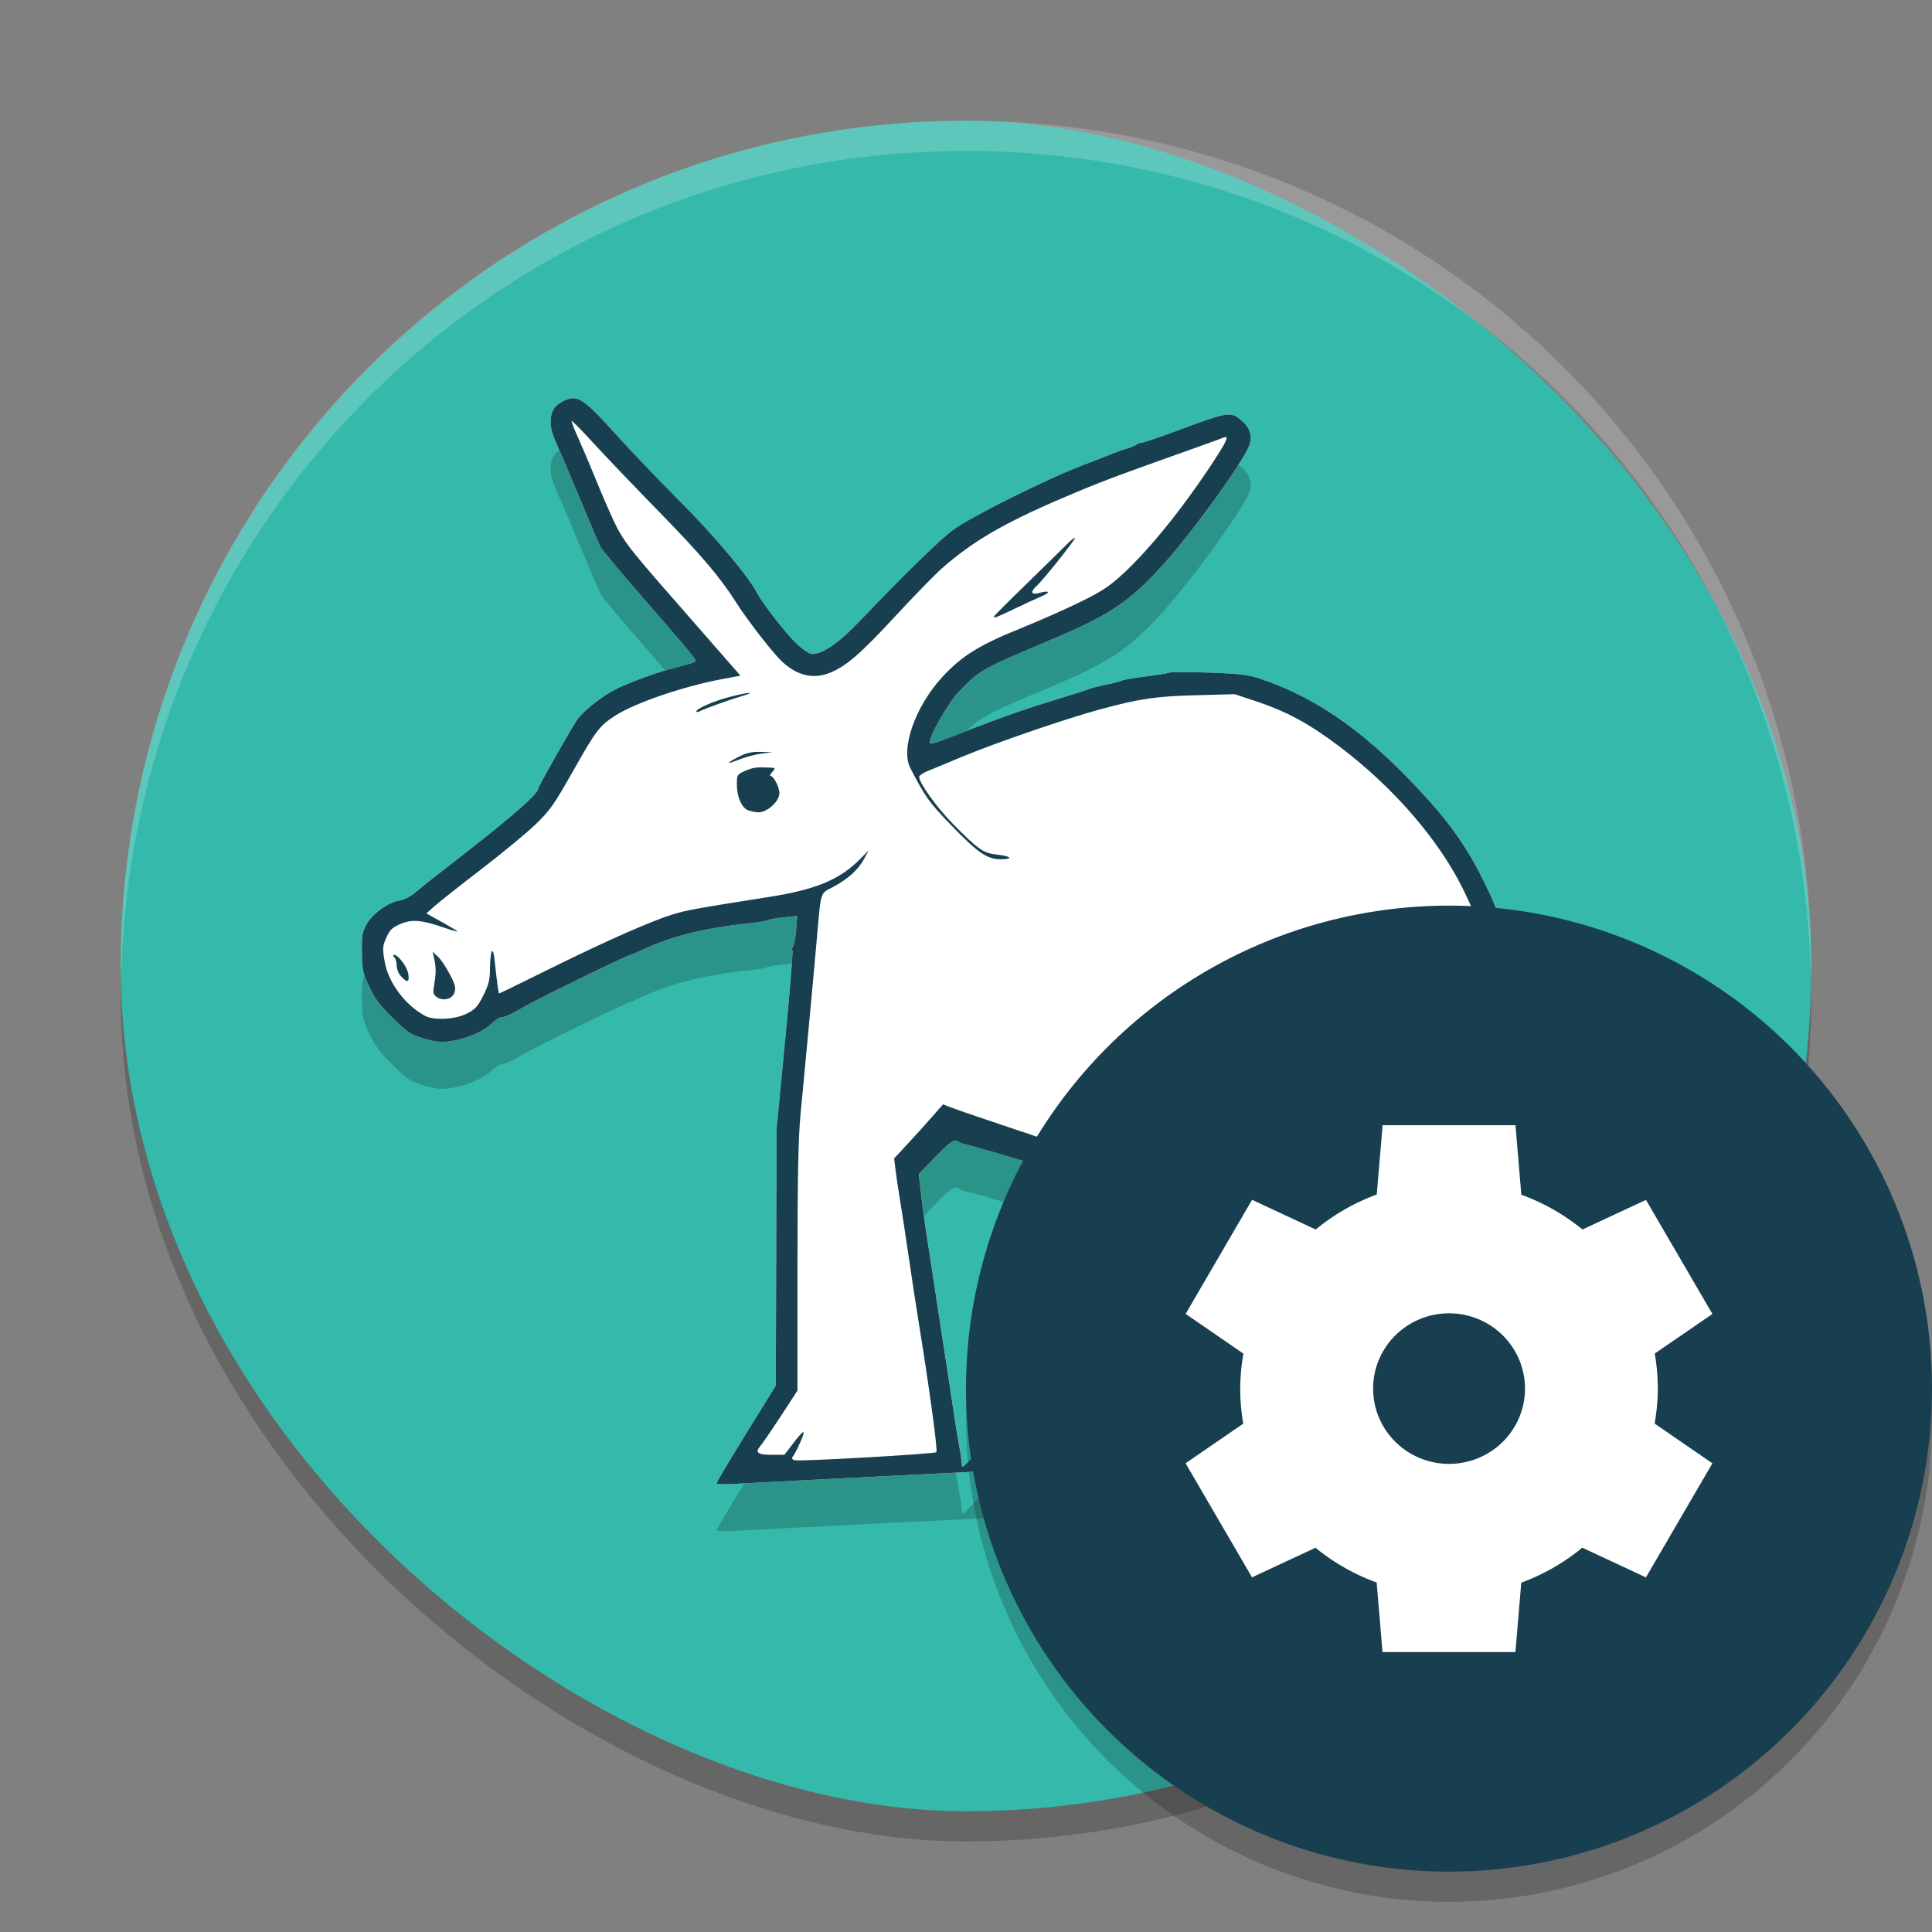 <svg width="64" height="64" version="1" xmlns="http://www.w3.org/2000/svg">
 <rect width="100%" height="100%" fill="#808080" stroke="none"/>
 <rect transform="matrix(0,-1,-1,0,0,0)" x="-61" y="-60" width="56" height="56" rx="28" ry="28" style="opacity:.2"/>
 <rect transform="matrix(0,-1,-1,0,0,0)" x="-60" y="-60" width="56" height="56" rx="28" ry="28" style="fill:#35b9ab"/>
 <circle transform="rotate(90)" cx="47" cy="-48" r="16" style="opacity:.2"/>
 <g transform="matrix(1.538,0,0,1.556,-30.232,-280.57)">
  <path d="m45.631 213.734c-0.068-0.035-0.254-0.111-0.414-0.168-0.16-0.057-0.428-0.157-0.596-0.221-0.168-0.064-0.501-0.191-0.741-0.282-0.24-0.091-0.636-0.243-0.88-0.338l-0.444-0.172-3.371 0.166c-1.854 0.091-3.533 0.176-3.731 0.188-0.198 0.012-0.36 7e-3 -0.36-0.012 0-0.038 0.299-0.53 1.035-1.702l0.237-0.378 0.009-2.737 0.009-2.737 0.183-1.875c0.101-1.031 0.172-1.894 0.157-1.916-0.014-0.023-0.007-0.065 0.016-0.093 0.023-0.029 0.052-0.185 0.064-0.347l0.023-0.295-0.29 0.03c-0.159 0.017-0.319 0.044-0.355 0.062-0.036 0.018-0.192 0.044-0.348 0.06-0.939 0.093-1.681 0.27-2.285 0.544-0.16 0.073-0.299 0.132-0.309 0.132-0.057 0-1.938 0.906-2.259 1.088-0.339 0.193-0.44 0.237-0.566 0.25-0.018 2e-3 -0.106 0.069-0.196 0.148-0.191 0.169-0.568 0.319-0.902 0.358-0.177 0.021-0.311 4e-3 -0.543-0.066-0.275-0.083-0.346-0.129-0.656-0.429-0.271-0.262-0.382-0.408-0.504-0.662-0.142-0.297-0.157-0.363-0.163-0.736-0.006-0.361 0.006-0.432 0.099-0.599 0.128-0.227 0.462-0.467 0.705-0.506 0.108-0.017 0.244-0.087 0.359-0.184 0.102-0.086 0.338-0.273 0.526-0.416 1.469-1.119 2.114-1.667 2.114-1.794 0-0.042 0.717-1.293 0.837-1.461 0.127-0.178 0.516-0.485 0.798-0.631 0.254-0.131 0.854-0.354 1.199-0.445 0.645-0.17 0.583-0.138 0.501-0.261-0.04-0.06-0.492-0.584-1.004-1.164-0.513-0.58-0.96-1.109-0.994-1.175-0.034-0.066-0.214-0.481-0.399-0.921-0.185-0.44-0.377-0.888-0.425-0.995-0.215-0.475-0.25-0.58-0.25-0.751 0-0.213 0.079-0.342 0.269-0.436 0.302-0.149 0.425-0.072 1.13 0.7 0.32 0.351 0.946 0.998 1.391 1.438 0.732 0.723 1.471 1.592 1.656 1.947 0.116 0.223 0.618 0.859 0.848 1.074 0.145 0.136 0.278 0.224 0.338 0.224 0.234 0 0.577-0.236 1.038-0.714 0.923-0.957 1.687-1.695 1.985-1.918 0.372-0.278 1.992-1.078 2.813-1.389 0.324-0.123 0.628-0.24 0.676-0.261 0.048-0.021 0.166-0.061 0.262-0.089 0.096-0.028 0.193-0.069 0.216-0.089 0.023-0.021 0.072-0.038 0.109-0.038 0.037-3.3e-4 0.362-0.109 0.722-0.241 1.153-0.424 1.186-0.43 1.427-0.232 0.181 0.148 0.241 0.339 0.166 0.534-0.138 0.36-1.239 1.866-1.848 2.529-0.742 0.807-1.149 1.076-2.427 1.608-1.481 0.616-1.54 0.648-1.973 1.097-0.25 0.259-0.691 1.034-0.625 1.099 0.017 0.017 0.112-2e-3 0.213-0.041 1.243-0.478 1.695-0.639 2.363-0.842 0.432-0.131 0.824-0.254 0.872-0.274 0.048-0.02 0.205-0.059 0.349-0.087 0.144-0.028 0.291-0.066 0.327-0.084 0.036-0.018 0.262-0.057 0.501-0.087 0.24-0.03 0.475-0.067 0.523-0.083 0.048-0.016 0.44-0.017 0.872-9.8e-4 0.68 0.024 0.829 0.043 1.117 0.139 1.247 0.416 2.346 1.201 3.584 2.56 0.519 0.569 0.869 1.072 1.182 1.699 0.402 0.802 0.447 0.98 0.57 2.218 0.164 1.651 0.387 3.721 0.501 4.649 0.214 1.739 0.345 2.743 0.372 2.834 0.01 0.036 0.04 0.24 0.066 0.454s0.115 0.797 0.198 1.295c0.083 0.498 0.151 0.977 0.151 1.065 0 0.157-0.003 0.16-0.202 0.187-0.111 0.015-0.273 0.028-0.36 0.03-0.132 2e-3 -0.207 0.048-0.463 0.281-0.168 0.153-0.328 0.279-0.355 0.279-0.027 1.6e-4 -0.132-0.136-0.234-0.302l-0.184-0.303h-0.239c-0.216 0-0.27 0.021-0.573 0.227-0.184 0.125-0.373 0.262-0.419 0.303-0.047 0.042-0.106 0.07-0.131 0.062-0.072-0.023-0.149-0.291-0.152-0.523l-0.003-0.211-0.286 0.029c-0.157 0.016-0.433 0.059-0.613 0.096-0.412 0.085-0.489 0.064-0.372-0.102 0.047-0.066 0.294-0.437 0.549-0.826l0.464-0.706-0.071-0.613c-0.039-0.337-0.082-0.735-0.095-0.885-0.014-0.149-0.042-0.282-0.062-0.295-0.021-0.013-0.038-0.068-0.038-0.123s-0.096-0.302-0.214-0.549c-0.117-0.247-0.274-0.575-0.347-0.73-0.073-0.155-0.232-0.456-0.352-0.671l-0.218-0.389-0.274 0.012c-0.47 0.021-0.459 0.013-0.49 0.345-0.015 0.161-0.046 0.326-0.069 0.367-0.023 0.041-0.042 0.121-0.042 0.177 0 0.056-0.029 0.197-0.065 0.314-0.036 0.117-0.095 0.397-0.131 0.623-0.036 0.226-0.085 0.508-0.107 0.627-0.022 0.119-0.063 0.362-0.091 0.541-0.027 0.178-0.067 0.412-0.088 0.519-0.021 0.107-0.06 0.341-0.087 0.519s-0.067 0.406-0.089 0.506c-0.082 0.371-0.057 0.418 0.693 1.306 0.266 0.315 0.433 0.548 0.406 0.564-0.026 0.016-0.199 0.063-0.385 0.106-0.677 0.154-0.89 0.21-1.341 0.351-0.401 0.125-0.52 0.133-0.692 0.044zm-4.479-1.969c0.571-0.607 0.738-0.813 0.841-1.038 0.28-0.609 0.345-0.754 0.605-1.35 0.148-0.34 0.269-0.666 0.269-0.726-6.62e-4 -0.084-0.976-2.533-1.026-2.576-0.019-0.016-1.266-0.376-1.385-0.399-0.06-0.012-0.132-0.04-0.161-0.062-0.077-0.06-0.174 7e-3 -0.528 0.37l-0.318 0.326 0.027 0.23c0.049 0.422 0.11 0.876 0.153 1.138 0.023 0.143 0.102 0.649 0.174 1.125 0.072 0.476 0.151 0.982 0.174 1.125 0.024 0.143 0.102 0.649 0.173 1.125 0.072 0.476 0.15 0.959 0.174 1.074 0.024 0.115 0.044 0.258 0.044 0.317 0 0.06 0.016 0.102 0.036 0.094 0.02-8e-3 0.356-0.355 0.748-0.772z" style="opacity:.2"/>
  <path d="m45.631 212.734c-0.068-0.035-0.254-0.111-0.414-0.168-0.16-0.057-0.428-0.157-0.596-0.221-0.168-0.064-0.501-0.191-0.741-0.282-0.24-0.091-0.636-0.243-0.88-0.338l-0.444-0.172-3.371 0.166c-1.854 0.091-3.533 0.176-3.731 0.188-0.198 0.012-0.36 7e-3 -0.36-0.012 0-0.038 0.299-0.53 1.035-1.702l0.237-0.378 0.009-2.737 0.009-2.737 0.183-1.875c0.101-1.031 0.172-1.894 0.157-1.916-0.014-0.023-0.007-0.065 0.016-0.093 0.023-0.029 0.052-0.185 0.064-0.347l0.023-0.295-0.29 0.03c-0.159 0.017-0.319 0.044-0.355 0.062-0.036 0.018-0.192 0.044-0.348 0.06-0.939 0.093-1.681 0.27-2.285 0.544-0.16 0.073-0.299 0.132-0.309 0.132-0.057 0-1.938 0.906-2.259 1.088-0.339 0.193-0.44 0.237-0.566 0.25-0.018 2e-3 -0.106 0.069-0.196 0.148-0.191 0.169-0.568 0.319-0.902 0.358-0.177 0.021-0.311 4e-3 -0.543-0.066-0.275-0.083-0.346-0.129-0.656-0.429-0.271-0.262-0.382-0.408-0.504-0.662-0.142-0.297-0.157-0.363-0.163-0.736-0.006-0.361 0.006-0.432 0.099-0.599 0.128-0.227 0.462-0.467 0.705-0.506 0.108-0.017 0.244-0.087 0.359-0.184 0.102-0.086 0.338-0.273 0.526-0.416 1.469-1.119 2.114-1.667 2.114-1.794 0-0.042 0.717-1.293 0.837-1.461 0.127-0.178 0.516-0.485 0.798-0.631 0.254-0.131 0.854-0.354 1.199-0.445 0.645-0.17 0.583-0.138 0.501-0.261-0.04-0.06-0.492-0.584-1.004-1.164-0.513-0.58-0.96-1.109-0.994-1.175-0.034-0.066-0.214-0.481-0.399-0.921-0.185-0.44-0.377-0.888-0.425-0.995-0.215-0.475-0.25-0.58-0.25-0.751 0-0.213 0.079-0.342 0.269-0.436 0.302-0.149 0.425-0.072 1.13 0.7 0.32 0.351 0.946 0.998 1.391 1.438 0.732 0.723 1.471 1.592 1.656 1.947 0.116 0.223 0.618 0.859 0.848 1.074 0.145 0.136 0.278 0.224 0.338 0.224 0.234 0 0.577-0.236 1.038-0.714 0.923-0.957 1.687-1.695 1.985-1.918 0.372-0.278 1.992-1.078 2.813-1.389 0.324-0.123 0.628-0.24 0.676-0.261 0.048-0.021 0.166-0.061 0.262-0.089 0.096-0.028 0.193-0.069 0.216-0.089 0.023-0.021 0.072-0.038 0.109-0.038 0.037-3.3e-4 0.362-0.109 0.722-0.241 1.153-0.424 1.186-0.43 1.427-0.232 0.181 0.148 0.241 0.339 0.166 0.534-0.138 0.36-1.239 1.866-1.848 2.529-0.742 0.807-1.149 1.076-2.427 1.608-1.481 0.616-1.54 0.648-1.973 1.097-0.25 0.259-0.691 1.034-0.625 1.099 0.017 0.017 0.112-2e-3 0.213-0.041 1.243-0.478 1.695-0.639 2.363-0.842 0.432-0.131 0.824-0.254 0.872-0.274 0.048-0.02 0.205-0.059 0.349-0.087 0.144-0.028 0.291-0.066 0.327-0.084 0.036-0.018 0.262-0.057 0.501-0.087 0.24-0.03 0.475-0.067 0.523-0.083 0.048-0.016 0.44-0.017 0.872-9.8e-4 0.68 0.024 0.829 0.043 1.117 0.139 1.247 0.416 2.346 1.201 3.584 2.56 0.519 0.569 0.869 1.072 1.182 1.699 0.402 0.802 0.447 0.98 0.57 2.218 0.164 1.651 0.387 3.721 0.501 4.649 0.214 1.739 0.345 2.743 0.372 2.834 0.01 0.036 0.04 0.24 0.066 0.454s0.115 0.797 0.198 1.295c0.083 0.498 0.151 0.977 0.151 1.065 0 0.157-0.003 0.16-0.202 0.187-0.111 0.015-0.273 0.028-0.36 0.03-0.132 2e-3 -0.207 0.048-0.463 0.281-0.168 0.153-0.328 0.279-0.355 0.279-0.027 1.6e-4 -0.132-0.136-0.234-0.302l-0.184-0.303h-0.239c-0.216 0-0.27 0.021-0.573 0.227-0.184 0.125-0.373 0.262-0.419 0.303-0.047 0.042-0.106 0.07-0.131 0.062-0.072-0.023-0.149-0.291-0.152-0.523l-0.003-0.211-0.286 0.029c-0.157 0.016-0.433 0.059-0.613 0.096-0.412 0.085-0.489 0.064-0.372-0.102 0.047-0.066 0.294-0.437 0.549-0.826l0.464-0.706-0.071-0.613c-0.039-0.337-0.082-0.735-0.095-0.885-0.014-0.149-0.042-0.282-0.062-0.295-0.021-0.013-0.038-0.068-0.038-0.123s-0.096-0.302-0.214-0.549c-0.117-0.247-0.274-0.575-0.347-0.73-0.073-0.155-0.232-0.456-0.352-0.671l-0.218-0.389-0.274 0.012c-0.47 0.021-0.459 0.013-0.49 0.345-0.015 0.161-0.046 0.326-0.069 0.367-0.023 0.041-0.042 0.121-0.042 0.177 0 0.056-0.029 0.197-0.065 0.314-0.036 0.117-0.095 0.397-0.131 0.623-0.036 0.226-0.085 0.508-0.107 0.627-0.022 0.119-0.063 0.362-0.091 0.541-0.027 0.178-0.067 0.412-0.088 0.519-0.021 0.107-0.06 0.341-0.087 0.519s-0.067 0.406-0.089 0.506c-0.082 0.371-0.057 0.418 0.693 1.306 0.266 0.315 0.433 0.548 0.406 0.564-0.026 0.016-0.199 0.063-0.385 0.106-0.677 0.154-0.89 0.21-1.341 0.351-0.401 0.125-0.52 0.133-0.692 0.044zm-4.479-1.969c0.571-0.607 0.738-0.813 0.841-1.038 0.28-0.609 0.345-0.754 0.605-1.35 0.148-0.34 0.269-0.666 0.269-0.726-6.59e-4 -0.084-0.976-2.533-1.026-2.576-0.019-0.016-1.266-0.376-1.385-0.399-0.06-0.012-0.132-0.04-0.161-0.062-0.077-0.06-0.174 7e-3 -0.528 0.37l-0.318 0.326 0.027 0.23c0.049 0.422 0.11 0.876 0.153 1.138 0.023 0.143 0.102 0.649 0.174 1.125 0.072 0.476 0.151 0.982 0.174 1.125 0.024 0.143 0.102 0.649 0.173 1.125 0.072 0.476 0.15 0.959 0.174 1.074 0.024 0.115 0.044 0.258 0.044 0.317 0 0.06 0.016 0.102 0.036 0.094 0.02-8e-3 0.356-0.355 0.748-0.772z" style="fill:#ffffff"/>
  <path d="m45.631 212.734c-0.068-0.035-0.254-0.111-0.414-0.168-0.16-0.057-0.428-0.157-0.596-0.221-0.168-0.064-0.501-0.191-0.741-0.282-0.24-0.091-0.636-0.243-0.88-0.338l-0.444-0.172-3.371 0.166c-1.854 0.091-3.533 0.176-3.731 0.188-0.198 0.012-0.36 7e-3 -0.36-0.012 0-0.038 0.299-0.53 1.035-1.702l0.237-0.378 0.009-2.737 0.009-2.737 0.183-1.875c0.101-1.031 0.172-1.894 0.157-1.916-0.014-0.023-0.007-0.065 0.016-0.093 0.023-0.029 0.052-0.185 0.064-0.347l0.023-0.295-0.29 0.03c-0.159 0.017-0.319 0.044-0.355 0.062-0.036 0.018-0.192 0.044-0.348 0.06-0.939 0.093-1.681 0.27-2.285 0.544-0.16 0.073-0.299 0.132-0.309 0.132-0.057 0-1.938 0.906-2.259 1.088-0.339 0.193-0.44 0.237-0.566 0.25-0.018 2e-3 -0.106 0.069-0.196 0.148-0.191 0.169-0.568 0.319-0.902 0.358-0.177 0.021-0.311 4e-3 -0.543-0.066-0.275-0.083-0.346-0.129-0.656-0.429-0.271-0.262-0.382-0.408-0.504-0.662-0.142-0.297-0.157-0.363-0.163-0.736-0.006-0.361 0.006-0.432 0.099-0.599 0.128-0.227 0.462-0.467 0.705-0.506 0.108-0.017 0.244-0.087 0.359-0.184 0.102-0.086 0.338-0.273 0.526-0.416 1.469-1.119 2.114-1.667 2.114-1.794 0-0.042 0.717-1.293 0.837-1.461 0.127-0.178 0.516-0.485 0.798-0.631 0.254-0.131 0.854-0.354 1.199-0.445 0.645-0.17 0.583-0.138 0.501-0.261-0.04-0.06-0.492-0.584-1.004-1.164-0.513-0.58-0.96-1.109-0.994-1.175-0.034-0.066-0.214-0.481-0.399-0.921-0.185-0.44-0.377-0.888-0.425-0.995-0.215-0.475-0.25-0.58-0.25-0.751 0-0.213 0.079-0.342 0.269-0.436 0.302-0.149 0.425-0.072 1.13 0.7 0.32 0.351 0.946 0.998 1.391 1.438 0.732 0.723 1.471 1.592 1.656 1.947 0.116 0.223 0.618 0.859 0.848 1.074 0.145 0.136 0.278 0.224 0.338 0.224 0.234 0 0.577-0.236 1.038-0.714 0.923-0.957 1.687-1.695 1.985-1.918 0.372-0.278 1.992-1.078 2.813-1.389 0.324-0.123 0.628-0.24 0.676-0.261 0.048-0.021 0.166-0.061 0.262-0.089 0.096-0.028 0.193-0.069 0.216-0.089 0.023-0.021 0.072-0.038 0.109-0.038 0.037-2.6e-4 0.362-0.109 0.722-0.241 1.153-0.424 1.186-0.43 1.427-0.232 0.181 0.148 0.241 0.339 0.166 0.534-0.138 0.36-1.239 1.866-1.848 2.529-0.742 0.807-1.149 1.076-2.427 1.608-1.481 0.616-1.54 0.648-1.973 1.097-0.25 0.259-0.691 1.034-0.625 1.099 0.017 0.017 0.112-2e-3 0.213-0.041 1.243-0.478 1.695-0.639 2.363-0.842 0.432-0.131 0.824-0.254 0.872-0.274 0.048-0.02 0.205-0.059 0.349-0.087 0.144-0.028 0.291-0.066 0.327-0.084 0.036-0.018 0.262-0.057 0.501-0.087 0.24-0.03 0.475-0.067 0.523-0.083 0.048-0.016 0.44-0.017 0.872-9.8e-4 0.68 0.024 0.829 0.043 1.117 0.139 1.247 0.416 2.346 1.201 3.584 2.56 0.519 0.569 0.869 1.072 1.182 1.699 0.402 0.802 0.447 0.98 0.57 2.218 0.164 1.651 0.387 3.721 0.501 4.649 0.214 1.739 0.345 2.743 0.372 2.834 0.01 0.036 0.04 0.24 0.066 0.454s0.115 0.797 0.198 1.295c0.083 0.498 0.151 0.977 0.151 1.065 0 0.157-0.003 0.16-0.202 0.187-0.111 0.015-0.273 0.028-0.36 0.03-0.132 2e-3 -0.207 0.048-0.463 0.281-0.168 0.153-0.328 0.279-0.355 0.279-0.027 1.6e-4 -0.132-0.136-0.234-0.302l-0.184-0.303h-0.239c-0.216 0-0.27 0.021-0.573 0.227-0.184 0.125-0.373 0.262-0.419 0.303-0.047 0.042-0.106 0.07-0.131 0.062-0.072-0.023-0.149-0.291-0.152-0.523l-0.003-0.211-0.286 0.029c-0.157 0.016-0.433 0.059-0.613 0.096-0.412 0.085-0.489 0.064-0.372-0.102 0.047-0.066 0.294-0.437 0.549-0.826l0.464-0.706-0.071-0.613c-0.039-0.337-0.082-0.735-0.095-0.885-0.014-0.149-0.042-0.282-0.062-0.295-0.021-0.013-0.038-0.068-0.038-0.123s-0.096-0.302-0.214-0.549c-0.117-0.247-0.274-0.575-0.347-0.73-0.073-0.155-0.232-0.456-0.352-0.671l-0.218-0.389-0.274 0.012c-0.47 0.021-0.459 0.013-0.49 0.345-0.015 0.161-0.046 0.326-0.069 0.367-0.023 0.041-0.042 0.121-0.042 0.177 0 0.056-0.029 0.197-0.065 0.314-0.036 0.117-0.095 0.397-0.131 0.623-0.036 0.226-0.085 0.508-0.107 0.627-0.022 0.119-0.063 0.362-0.091 0.541s-0.067 0.412-0.088 0.519c-0.021 0.107-0.06 0.341-0.087 0.519-0.027 0.178-0.067 0.406-0.089 0.506-0.082 0.371-0.057 0.418 0.693 1.306 0.266 0.315 0.433 0.548 0.406 0.564-0.026 0.016-0.199 0.063-0.385 0.106-0.677 0.154-0.89 0.21-1.341 0.351-0.401 0.125-0.52 0.133-0.692 0.044zm0.627-0.931c-0.097-0.222-0.169-0.41-0.161-0.419 0.009-9e-3 0.125 0.117 0.259 0.28 0.381 0.462 0.38 0.461 0.638 0.4 0.121-0.029 0.22-0.062 0.22-0.073s-0.163-0.248-0.361-0.526c-0.199-0.278-0.376-0.529-0.394-0.558-0.018-0.029 0.177-1.302 0.433-2.829 0.464-2.763 0.466-2.776 0.378-2.845-0.048-0.038-0.282-0.219-0.519-0.402-0.237-0.183-0.525-0.441-0.64-0.573-0.209-0.241-0.234-0.325-0.044-0.147 0.212 0.198 0.096-0.043-0.277-0.573-0.319-0.454-0.384-0.575-0.414-0.776-0.039-0.255-0.002-0.909 0.05-0.909 0.017 0 0.043 0.144 0.056 0.32 0.015 0.2 0.058 0.383 0.114 0.487 0.049 0.091 0.228 0.478 0.398 0.859 0.17 0.381 0.333 0.722 0.361 0.758 0.058 0.073 0.679 0.551 0.996 0.767 0.117 0.08 0.214 0.184 0.23 0.247 0.015 0.06 0.055 0.11 0.089 0.11s0.244-0.069 0.467-0.154c0.393-0.149 0.56-0.248 0.56-0.333 0-0.022 0.028-0.102 0.062-0.177 0.402-0.884 0.512-1.21 0.481-1.429-0.017-0.122-0.015-0.125 0.02-0.026 0.078 0.219 0.046 0.416-0.141 0.866-0.104 0.249-0.214 0.499-0.244 0.555-0.03 0.056-0.045 0.141-0.032 0.189 0.013 0.048-0.006 0.16-0.042 0.249l-0.065 0.161 0.595 1.066c0.619 1.11 0.671 1.239 0.781 1.953 0.122 0.795 0.274 1.535 0.327 1.598 0.043 0.051 0.01 0.117-0.18 0.357-0.466 0.588-0.614 0.794-0.589 0.819 0.041 0.04 0.472-0.073 0.651-0.17 0.163-0.089 0.27-0.075 0.172 0.022-0.082 0.081-0.061 0.12 0.063 0.12h0.115l-0.03 0.267c-0.035 0.303-0.068 0.305 0.336-0.022 0.167-0.135 0.22-0.158 0.27-0.117 0.034 0.028 0.108 0.047 0.163 0.042 0.055-5e-3 0.135 5e-3 0.177 0.023 0.042 0.018 0.143 0.021 0.223 6e-3l0.147-0.027 0.058 0.259c0.069 0.308 0.119 0.293 0.239-0.072 0.113-0.345 0.127-0.358 0.399-0.358 0.206 0 0.234-0.01 0.215-0.076-0.013-0.042-0.054-0.309-0.092-0.595-0.104-0.776-0.448-3.204-0.5-3.526-0.194-1.205-0.524-4.29-0.61-5.708-0.054-0.893-0.118-1.144-0.48-1.885-0.52-1.064-1.515-2.204-2.687-3.076-0.656-0.489-1.139-0.746-1.82-0.968l-0.428-0.14-0.836 0.022c-0.869 0.023-1.215 0.073-2.079 0.305-0.699 0.187-2.21 0.699-2.9 0.982-0.36 0.148-0.728 0.299-0.818 0.335-0.09 0.037-0.164 0.089-0.164 0.115 0 0.13 0.369 0.639 0.72 0.994 0.546 0.551 0.663 0.632 0.958 0.662 0.307 0.032 0.361 0.099 0.078 0.099-0.294 0-0.495-0.138-1.089-0.748-0.459-0.471-0.535-0.577-0.857-1.193-0.216-0.412 0.107-1.316 0.693-1.944 0.411-0.44 0.794-0.676 1.656-1.02 0.408-0.163 0.996-0.42 1.308-0.571 0.468-0.227 0.629-0.333 0.927-0.604 0.564-0.515 1.272-1.38 1.898-2.318 0.344-0.515 0.397-0.634 0.26-0.578-0.042 0.017-0.204 0.076-0.36 0.131-2.12 0.747-2.261 0.8-3.088 1.148-1.277 0.538-1.955 0.929-2.618 1.508-0.152 0.133-0.602 0.589-0.999 1.013-0.742 0.793-1.041 1.051-1.389 1.198-0.403 0.171-0.8 0.055-1.157-0.339-0.257-0.284-0.683-0.839-0.887-1.157-0.34-0.53-0.761-1.019-1.656-1.924-0.506-0.512-1.133-1.16-1.393-1.44-0.26-0.281-0.481-0.503-0.49-0.493-0.009 9e-3 0.052 0.166 0.135 0.348 0.084 0.182 0.239 0.541 0.344 0.797 0.106 0.256 0.231 0.552 0.28 0.659 0.344 0.762 0.311 0.718 1.611 2.187l1.266 1.431-0.398 0.074c-0.83 0.154-1.877 0.507-2.297 0.776-0.342 0.218-0.413 0.311-0.917 1.192-0.404 0.707-0.491 0.829-0.803 1.126-0.192 0.183-0.716 0.61-1.164 0.95-0.448 0.34-0.898 0.691-1 0.781l-0.186 0.163 0.335 0.184c0.184 0.101 0.335 0.191 0.335 0.2 0 9e-3 -0.14-0.031-0.311-0.089-0.47-0.159-0.675-0.174-0.924-0.067-0.173 0.074-0.224 0.124-0.298 0.288-0.08 0.18-0.084 0.226-0.037 0.499 0.077 0.454 0.436 0.933 0.871 1.165 0.191 0.101 0.645 0.079 0.894-0.044 0.186-0.092 0.239-0.148 0.36-0.385 0.115-0.226 0.142-0.33 0.145-0.562 0.004-0.409 0.063-0.525 0.099-0.198 0.062 0.556 0.084 0.713 0.099 0.713 0.009 0 0.512-0.242 1.117-0.538 1.195-0.584 2.147-0.999 2.627-1.147 0.276-0.085 0.552-0.134 2.071-0.37 1.03-0.16 1.545-0.377 1.996-0.843l0.148-0.152-0.102 0.19c-0.122 0.226-0.352 0.43-0.673 0.597-0.274 0.142-0.251 0.066-0.344 1.121-0.036 0.407-0.115 1.263-0.176 1.904-0.061 0.64-0.14 1.466-0.175 1.835-0.047 0.498-0.063 1.337-0.064 3.265l-5.11e-4 2.594-0.358 0.542c-0.197 0.298-0.395 0.585-0.441 0.637-0.122 0.138-0.058 0.187 0.247 0.187h0.272l0.163-0.212c0.258-0.336 0.311-0.356 0.184-0.069-0.062 0.139-0.134 0.279-0.16 0.31-0.036 0.043-0.028 0.064 0.03 0.086 0.083 0.032 3.016-0.133 3.055-0.171 0.034-0.034-0.157-1.416-0.4-2.886-0.037-0.226-0.126-0.8-0.196-1.276-0.071-0.476-0.156-1.031-0.191-1.233-0.034-0.202-0.076-0.478-0.092-0.613l-0.03-0.246 0.277-0.295c0.152-0.162 0.389-0.421 0.527-0.576l0.249-0.28 0.143 0.056c0.268 0.105 3.509 1.175 3.56 1.175 0.095 0 0.049-0.082-0.183-0.333-0.128-0.138-0.257-0.3-0.286-0.359-0.069-0.141 0.277 0.223 0.549 0.578 0.112 0.146 0.336 0.424 0.498 0.617 0.255 0.303 0.311 0.348 0.407 0.33 0.083-0.016 0.111-3e-3 0.111 0.05 0 0.039-0.144 0.64-0.32 1.335-0.773 3.052-1.001 4-0.977 4.063 0.016 0.041 0.374 0.181 0.945 0.37l0.919 0.303v-0.273c0-0.15-0.02-0.285-0.044-0.3s-0.043-0.06-0.042-0.1c0.003-0.133 0.113 0.059 0.282 0.492l0.158 0.405 0.335 0.013c0.184 7e-3 0.351 9.8e-4 0.37-0.013 0.019-0.014-0.045-0.207-0.142-0.429zm-0.547-9.355c0.044-0.385 0.105-0.461 0.107-0.133 0.002 0.287-0.026 0.404-0.095 0.404-0.027 0-0.032-0.1-0.012-0.27zm-16.654-0.911c-0.07-0.051-0.078-0.09-0.05-0.251 0.044-0.251 0.044-0.375 0.002-0.558l-0.035-0.151 0.114 0.103c0.063 0.057 0.178 0.226 0.256 0.375 0.12 0.229 0.135 0.291 0.099 0.394-0.05 0.142-0.249 0.187-0.386 0.088zm-0.76-0.433c-0.054-0.057-0.095-0.156-0.095-0.229 0-0.071-0.024-0.153-0.052-0.181-0.03-0.03-0.033-0.052-0.008-0.052 0.091 0 0.283 0.252 0.308 0.404 0.03 0.183-0.017 0.201-0.152 0.058zm7.462-3.542c-0.135-0.065-0.231-0.291-0.231-0.543 0-0.206 0.006-0.217 0.164-0.286 0.178-0.078 0.249-0.089 0.508-0.078 0.167 7e-3 0.169 8e-3 0.091 0.093-0.043 0.048-0.06 0.086-0.038 0.086 0.066 0 0.191 0.241 0.191 0.369 0 0.17-0.266 0.41-0.45 0.406-0.076-2e-3 -0.182-0.024-0.234-0.049zm-0.406-1.008c0-0.011 0.097-0.069 0.217-0.129 0.164-0.082 0.278-0.108 0.469-0.103l0.252 6e-3 -0.24 0.032c-0.132 0.018-0.343 0.073-0.469 0.123-0.126 0.05-0.229 0.082-0.229 0.071zm-0.698-1.093c0-0.06 0.372-0.22 0.728-0.312 0.37-0.096 0.587-0.113 0.275-0.022-0.291 0.086-0.817 0.272-0.916 0.324-0.048 0.025-0.087 0.03-0.087 0.01zm6.41-2.021c0-0.011 0.309-0.318 0.687-0.681 0.378-0.363 0.77-0.743 0.872-0.845 0.102-0.102 0.185-0.167 0.185-0.145 0 0.047-0.689 0.9-0.822 1.018-0.15 0.133-0.122 0.2 0.063 0.149 0.218-0.06 0.241-9e-3 0.035 0.076-0.094 0.039-0.35 0.156-0.57 0.26-0.397 0.189-0.451 0.209-0.451 0.169zm0.085 17.326c0.571-0.607 0.738-0.813 0.841-1.038 0.28-0.609 0.345-0.754 0.605-1.35 0.148-0.34 0.269-0.666 0.269-0.726-6.59e-4 -0.084-0.976-2.533-1.026-2.576-0.019-0.016-1.266-0.376-1.385-0.399-0.06-0.012-0.132-0.04-0.161-0.062-0.077-0.06-0.174 7e-3 -0.528 0.37l-0.318 0.326 0.027 0.23c0.049 0.422 0.11 0.876 0.153 1.138 0.023 0.143 0.102 0.649 0.174 1.125 0.072 0.476 0.151 0.982 0.174 1.125 0.024 0.143 0.102 0.649 0.173 1.125 0.072 0.476 0.15 0.959 0.174 1.074 0.024 0.115 0.044 0.258 0.044 0.317 0 0.06 0.016 0.102 0.036 0.094 0.02-8e-3 0.356-0.355 0.748-0.772z" style="fill:#173f4f"/>
 </g>
 <circle cx="48" cy="46" r="16" style="fill:#173f4f"/>
 <path d="M 32 4 C 16.488 4 4 16.488 4 32 C 4 32.114 4.011 32.224 4.018 32.336 C 4.369 17.134 16.711 5 32 5 C 47.288 5 59.631 17.132 59.984 32.332 C 59.991 32.221 60 32.112 60 32 C 60 16.488 47.512 4 32 4 z" style="fill:#ffffff;opacity:.2"/>
 <path d="m45.801 37.271-0.194 2.299a6.919 6.857 0 0 0 -2.022 1.159l-2.108-0.984-2.201 3.779 1.914 1.317a6.919 6.857 0 0 0 -0.106 1.157 6.919 6.857 0 0 0 0.101 1.162l-1.911 1.313 2.201 3.779 2.103-0.981a6.919 6.857 0 0 0 2.026 1.152l0.193 2.304h4.403l0.194-2.299a6.919 6.857 0 0 0 2.022 -1.159l2.108 0.984 2.201-3.779-1.914-1.317a6.919 6.857 0 0 0 0.106 -1.157 6.919 6.857 0 0 0 -0.101 -1.162l1.91-1.311-2.201-3.779-2.103 0.981a6.919 6.857 0 0 0 -2.026 -1.152l-0.194-2.304h-4.403zm2.201 6.234a2.516 2.494 0 0 1 2.516 2.494 2.516 2.494 0 0 1 -2.516 2.494 2.516 2.494 0 0 1 -2.516 -2.494 2.516 2.494 0 0 1 2.516 -2.494z" style="fill:#ffffff"/>
</svg>
